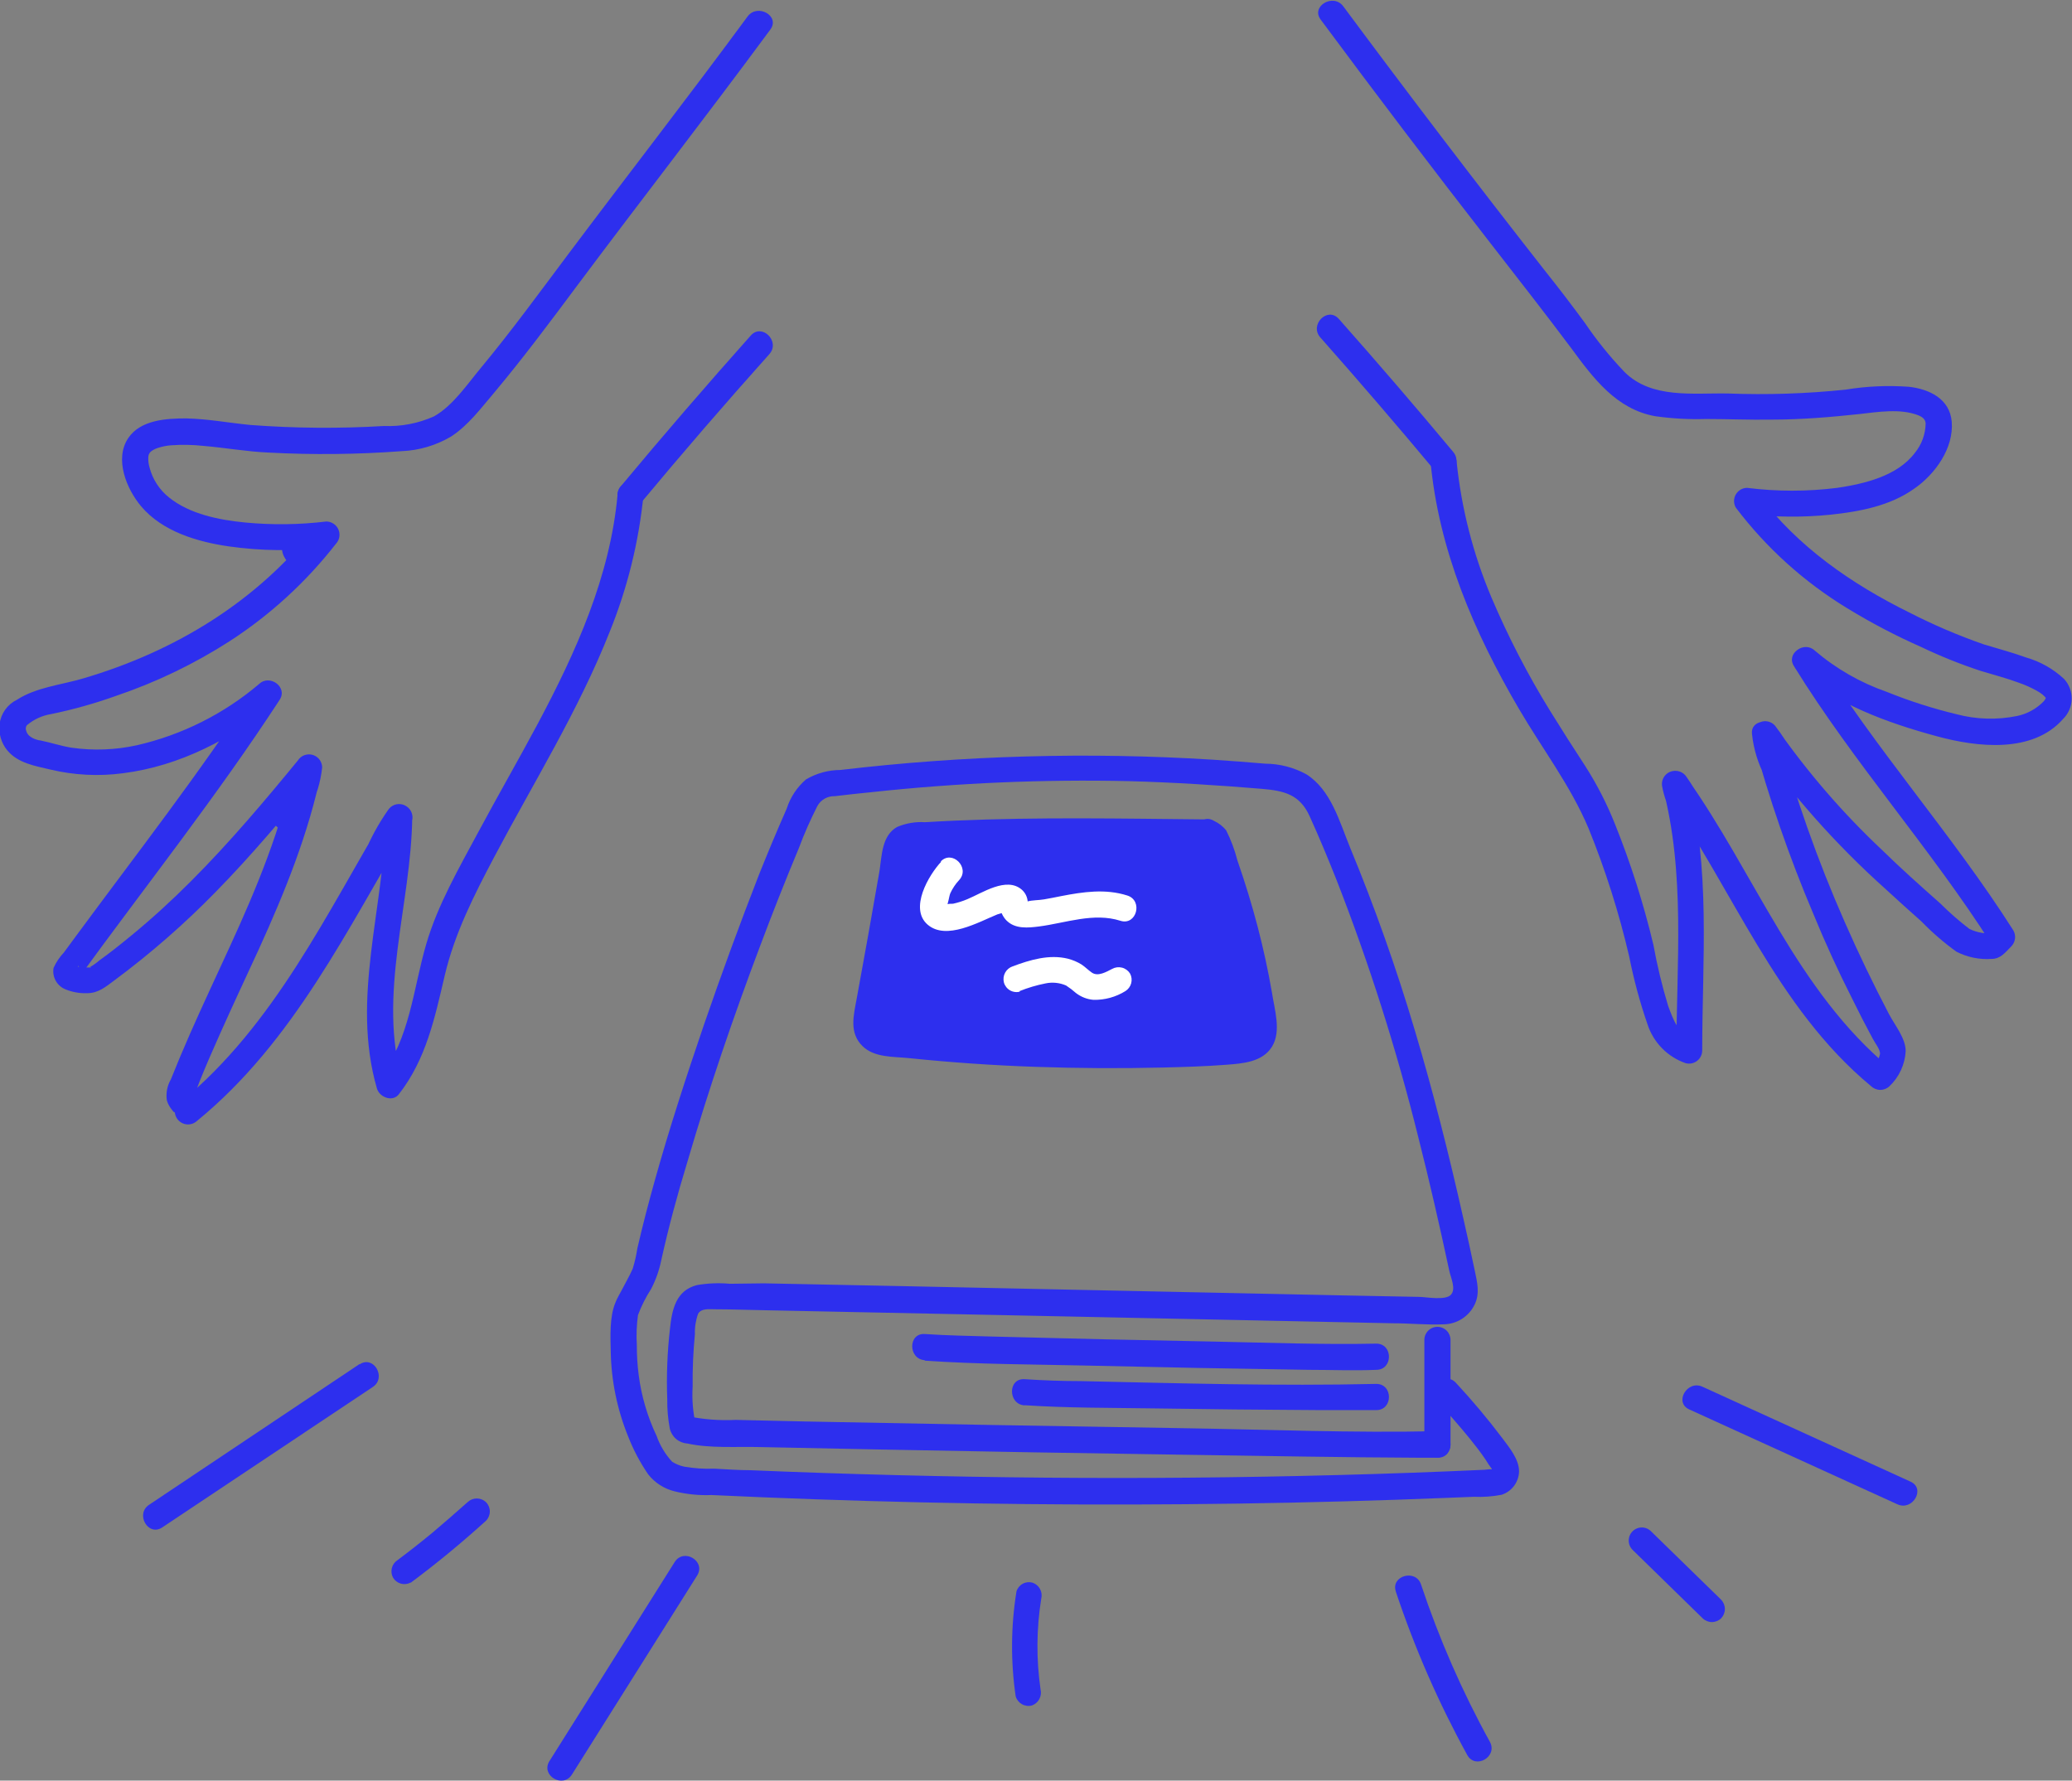 <svg width="313" height="269" viewBox="0 0 313 269" fill="none" xmlns="http://www.w3.org/2000/svg">
<rect x="0" y="0" width="313" height="269" fill="#808080" stroke="none"/>
<g clip-path="url(#clip0)">
<path d="M215.166 202.426V218.185C215.166 218.71 215.374 219.214 215.745 219.585C216.115 219.956 216.618 220.165 217.142 220.165C217.666 220.165 218.169 219.956 218.54 219.585C218.91 219.214 219.118 218.71 219.118 218.185V202.426C219.118 201.901 218.91 201.397 218.54 201.026C218.169 200.655 217.666 200.446 217.142 200.446C216.618 200.446 216.115 200.655 215.745 201.026C215.374 201.397 215.166 201.901 215.166 202.426Z" fill="#2D2FEE"/>
<path d="M139.702 205.554C147.778 206.109 155.933 206.109 164.023 206.294C175.247 206.558 186.476 206.773 197.71 206.94C201.109 206.94 204.521 207.085 207.907 206.94C210.45 206.94 210.463 202.981 207.907 202.981C199.818 203.152 191.702 202.836 183.613 202.677C172.38 202.466 161.146 202.211 149.913 201.912C146.514 201.806 143.101 201.766 139.702 201.529C137.16 201.357 137.173 205.317 139.702 205.488V205.554Z" fill="#2D2FEE"/>
<path d="M154.774 212.286C161.098 212.708 167.461 212.669 173.798 212.761C182.326 212.893 190.855 212.981 199.383 213.025C202.229 213.025 205.074 213.025 207.907 213.025C210.45 213.025 210.463 209.065 207.907 209.065C193.072 209.408 178.159 208.973 163.311 208.643C160.466 208.643 157.62 208.537 154.774 208.353C152.231 208.181 152.245 212.141 154.774 212.312V212.286Z" fill="#2D2FEE"/>
<path d="M217.142 216.205C204.376 216.496 191.544 215.955 178.778 215.757C159.701 215.458 140.633 215.119 121.574 214.74L111.14 214.503C108.675 214.628 106.204 214.433 103.789 213.922L105.106 215.242C104.671 213.352 104.511 211.41 104.632 209.474C104.601 206.83 104.715 204.186 104.974 201.555C104.936 200.499 105.102 199.446 105.462 198.453C105.975 197.622 107.095 197.793 107.952 197.793C110.507 197.793 113.05 197.899 115.606 197.939L147.133 198.585C168.212 199.034 189.291 199.474 210.37 199.905C212.9 199.905 215.495 200.169 218.038 200.064C219.033 200.06 220.006 199.774 220.845 199.239C221.684 198.704 222.355 197.942 222.781 197.041C223.584 195.339 223.136 193.689 222.781 191.947C222.227 189.307 221.656 186.698 221.068 184.12C218.921 174.551 216.523 165.021 213.717 155.624C210.936 146.262 207.673 137.05 203.941 128.026C202.321 124.066 201.069 119.354 197.354 116.979C195.447 115.933 193.31 115.379 191.136 115.368C188.501 115.144 185.8 114.933 183.139 114.761C164.4 113.597 145.595 114.118 126.949 116.319C125.123 116.325 123.332 116.817 121.758 117.744C120.393 118.923 119.38 120.458 118.834 122.179C117.385 125.452 116.001 128.778 114.671 132.091C111.728 139.649 108.94 147.256 106.305 154.911C103.67 162.646 101.114 170.459 98.914 178.339C97.965 181.731 97.07 185.149 96.279 188.594C96.123 189.631 95.89 190.654 95.581 191.656C95.12 192.712 94.527 193.715 94 194.745C93.657 195.431 93.236 196.064 92.946 196.83C92.076 198.942 92.208 201.898 92.261 204.155C92.335 208.571 93.229 212.935 94.896 217.024C95.682 219.033 96.694 220.946 97.913 222.726C98.911 223.994 100.301 224.894 101.865 225.286C103.704 225.74 105.598 225.931 107.491 225.854L115.29 226.197C136.545 227.077 157.813 227.424 179.094 227.239C189.695 227.151 200.305 226.927 210.924 226.566L218.697 226.276L222.649 226.118C224.052 226.182 225.459 226.08 226.838 225.814C227.587 225.572 228.243 225.102 228.715 224.471C229.186 223.84 229.452 223.078 229.473 222.29C229.473 220.429 227.985 218.66 226.931 217.248C224.744 214.349 222.409 211.565 219.935 208.907C218.222 207.019 215.429 209.831 217.142 211.705C218.855 213.579 220.475 215.427 222.056 217.367C222.886 218.396 223.69 219.426 224.427 220.521C224.695 220.979 224.99 221.419 225.31 221.841C225.389 221.934 225.481 222.435 225.561 222.132C225.64 221.828 224.467 222.026 224.243 222.039C216.9 222.374 209.558 222.638 202.215 222.831C187.372 223.227 172.52 223.359 157.659 223.227C142.798 223.095 128.043 222.721 113.393 222.105C111.548 222.105 109.704 221.96 107.873 221.868C106.355 221.927 104.836 221.825 103.341 221.564C102.7 221.426 102.089 221.176 101.536 220.825C100.499 219.7 99.701 218.375 99.191 216.931C97.803 214.015 96.887 210.897 96.477 207.692C96.286 206.2 96.193 204.696 96.2 203.192C96.11 201.685 96.168 200.173 96.371 198.678C96.889 197.29 97.556 195.962 98.361 194.718C99.058 193.373 99.567 191.939 99.876 190.455C100.982 185.44 102.326 180.477 103.828 175.554C107.056 164.52 110.784 153.618 114.842 142.861C116.695 137.916 118.641 133.002 120.678 128.118C121.487 125.95 122.42 123.831 123.471 121.77C123.73 121.301 124.113 120.913 124.578 120.65C125.043 120.387 125.572 120.258 126.106 120.278C127.99 120.041 129.887 119.856 131.784 119.658C144.664 118.27 157.62 117.719 170.57 118.008C177.263 118.193 183.955 118.615 190.622 119.17C193.994 119.46 196.339 120.014 197.828 123.288C199.317 126.561 200.595 129.662 201.886 132.896C206.845 145.589 210.977 158.59 214.257 171.819C215.956 178.497 217.484 185.228 218.934 191.986C219.171 193.082 219.988 194.718 219.171 195.603C218.354 196.487 215.522 195.946 214.375 195.919L203.48 195.708L159.543 194.784C144.831 194.467 130.12 194.164 115.408 193.873L110.257 193.939C108.6 193.787 106.93 193.854 105.29 194.137C102.102 194.943 101.509 197.833 101.206 200.737C100.8 204.28 100.664 207.85 100.798 211.414C100.779 212.889 100.907 214.361 101.18 215.81C101.318 216.42 101.649 216.969 102.123 217.376C102.598 217.783 103.191 218.025 103.815 218.066C107.306 218.832 111.258 218.515 114.816 218.608L132.97 218.977C148.595 219.285 164.224 219.554 179.858 219.782C191.359 219.954 202.874 220.165 214.375 220.218C215.324 220.218 216.272 220.218 217.208 220.218C219.751 220.218 219.764 216.258 217.208 216.258L217.142 216.205Z" fill="#2D2FEE"/>
<path d="M182.296 125.769L174.391 125.69C162.099 125.584 149.781 125.465 137.502 126.336C136.95 126.376 136.43 126.615 136.04 127.009C135.721 127.339 135.51 127.758 135.434 128.21C133.958 136.798 132.426 145.391 130.836 153.987C130.71 154.684 130.837 155.402 131.195 156.013C131.553 156.623 132.117 157.085 132.786 157.313C132.991 157.383 133.203 157.432 133.418 157.458C150.216 159.412 167.15 159.924 184.035 158.99C185.629 158.95 187.214 158.742 188.764 158.369C189.306 158.219 189.792 157.915 190.164 157.493C190.536 157.071 190.777 156.55 190.859 155.993C190.904 155.714 190.904 155.428 190.859 155.149C189.506 145.33 187.008 135.704 183.416 126.468L182.296 125.769Z" fill="#2D2FEE"/>
<path d="M182.295 123.789C169.608 123.67 156.921 123.419 144.247 123.974C142.732 124.04 141.23 124.119 139.729 124.211C138.282 124.117 136.833 124.366 135.5 124.937C133.207 126.257 133.22 129.214 132.865 131.537C131.749 137.986 130.599 144.432 129.413 150.873C128.952 153.393 128.227 156.02 130.309 158.053C132.101 159.795 134.986 159.61 137.291 159.848C143.659 160.507 150.04 160.947 156.434 161.167C162.828 161.387 169.222 161.423 175.616 161.273C178.817 161.194 182.045 161.101 185.26 160.851C187.71 160.666 190.714 160.455 192.15 158.119C193.586 155.782 192.532 152.536 192.15 149.988C191.57 146.636 190.85 143.314 189.989 140.023C189.129 136.732 188.105 133.38 186.92 129.966C186.517 128.396 185.948 126.874 185.22 125.426C184.725 124.827 184.105 124.344 183.402 124.013C181.242 122.694 179.252 126.072 181.4 127.432L182.519 128.145L181.61 126.957C183.479 131.762 185.054 136.676 186.327 141.673C186.959 144.168 187.526 146.689 188 149.223C188.237 150.437 188.448 151.651 188.646 152.879C188.79 153.75 189.252 155.281 188.962 155.835C188.54 156.653 187.328 156.68 186.511 156.785C185.194 156.957 183.876 156.983 182.559 157.049C179.845 157.195 177.144 157.287 174.43 157.353C169.011 157.467 163.592 157.441 158.173 157.274C152.754 157.107 147.343 156.781 141.942 156.297C140.532 156.178 139.136 156.046 137.739 155.901C136.413 155.849 135.092 155.699 133.787 155.452C133.544 155.4 133.327 155.265 133.173 155.07C133.019 154.875 132.938 154.632 132.944 154.383C133.028 152.995 133.276 151.622 133.682 150.292C134.674 144.924 135.636 139.553 136.567 134.176L137.239 130.309C137.423 129.227 137.239 128.395 138.319 128.237C141.001 127.951 143.697 127.81 146.395 127.815C158.423 127.366 170.478 127.59 182.506 127.709C182.978 127.621 183.401 127.364 183.697 126.986C183.993 126.609 184.142 126.136 184.116 125.656C184.091 125.177 183.892 124.723 183.557 124.379C183.222 124.036 182.773 123.826 182.295 123.789Z" fill="#2D2FEE"/>
<path d="M142.192 130.164C140.282 132.197 137.318 137.252 140.124 139.68C142.93 142.109 147.818 139.297 150.663 138.136C151.114 138.024 151.555 137.874 151.981 137.687C152.468 137.344 151.533 135.998 151.217 136.737C150.901 137.476 151.559 138.585 152.047 139.06C153.364 140.38 155.314 140.169 156.987 139.957C161.019 139.429 165.208 137.819 169.253 139.1C171.677 139.878 172.718 136.051 170.293 135.285C166.987 134.229 163.614 134.731 160.281 135.378C159.424 135.549 158.581 135.721 157.725 135.866C156.869 136.011 155.973 135.971 155.195 136.183C154.695 136.315 154.55 135.747 154.906 136.645C155.261 137.542 155.261 136.645 155.248 136.262C155.231 135.907 155.143 135.56 154.99 135.24C154.836 134.92 154.619 134.635 154.352 134.401C152.034 132.395 148.397 134.902 146.131 135.839C145.433 136.133 144.71 136.363 143.971 136.526C143.617 136.515 143.263 136.547 142.917 136.618C142.587 136.539 142.548 136.618 142.798 136.843C143.049 137.067 142.97 137.133 142.97 136.922C143.22 136.684 143.378 135.312 143.562 134.929C143.895 134.208 144.34 133.544 144.88 132.962C146.619 131.101 143.826 128.303 142.087 130.164H142.192Z" fill="white"/>
<path d="M153.984 149.738C155.262 149.223 156.585 148.83 157.936 148.563C158.98 148.343 160.067 148.453 161.045 148.88C161.57 149.22 162.067 149.599 162.534 150.015C163.296 150.603 164.21 150.961 165.169 151.044C166.874 151.085 168.555 150.626 170.004 149.725C170.434 149.456 170.746 149.035 170.878 148.545C171.01 148.055 170.952 147.533 170.715 147.085C170.442 146.639 170.007 146.316 169.501 146.183C168.996 146.05 168.458 146.118 168.001 146.372C167.106 146.834 165.88 147.547 164.971 146.953C164.431 146.596 163.944 146.082 163.39 145.712C162.746 145.313 162.044 145.015 161.309 144.828C158.503 144.142 155.604 144.999 152.969 145.989C152.485 146.153 152.079 146.494 151.835 146.945C151.591 147.395 151.525 147.921 151.652 148.418C151.79 148.923 152.124 149.353 152.578 149.613C153.032 149.873 153.571 149.941 154.076 149.804L153.984 149.738Z" fill="white"/>
<path d="M96.661 76.155C103.046 68.483 109.568 60.928 116.225 53.493C117.912 51.593 115.119 48.782 113.419 50.682C106.779 58.126 100.262 65.684 93.868 73.357C93.51 73.735 93.311 74.236 93.311 74.756C93.311 75.277 93.51 75.778 93.868 76.155C94.242 76.52 94.743 76.724 95.265 76.724C95.786 76.724 96.287 76.52 96.661 76.155Z" fill="#2D2FEE"/>
<path d="M93.288 74.756C92.156 87.11 87.004 98.514 81.221 109.363C78.309 114.814 75.213 120.186 72.288 125.637C69.364 131.088 66.109 136.71 64.384 142.637C62.421 149.355 61.933 156.852 57.493 162.58L60.8 163.451C56.98 150.252 62.118 136.724 62.276 123.406C62.264 122.978 62.116 122.565 61.852 122.228C61.588 121.892 61.222 121.649 60.81 121.536C60.398 121.424 59.96 121.447 59.562 121.604C59.164 121.76 58.827 122.04 58.6 122.403C57.138 124.493 55.918 126.742 54.964 129.108C54.78 129.549 54.753 130.039 54.887 130.497C55.021 130.955 55.308 131.353 55.699 131.625C56.091 131.897 56.564 132.026 57.039 131.991C57.514 131.956 57.963 131.758 58.31 131.431C60.338 129.378 61.713 126.769 62.263 123.934C62.369 123.477 62.31 122.997 62.098 122.579C61.885 122.16 61.532 121.831 61.1 121.648C60.669 121.465 60.187 121.44 59.739 121.578C59.291 121.717 58.907 122.009 58.653 122.403C49.352 137.912 41.526 154.793 27.245 166.539L30.552 167.938C30.486 167.018 30.125 166.143 29.524 165.444C29.076 164.876 29.326 165.444 29.524 164.982C29.721 164.52 29.959 163.86 30.183 163.292C31.118 160.969 32.119 158.673 33.147 156.376C35.084 152.034 37.099 147.731 39.102 143.389C43.054 134.704 46.651 125.835 48.574 116.451C48.697 115.989 48.648 115.498 48.438 115.069C48.227 114.64 47.869 114.302 47.429 114.117C46.989 113.932 46.497 113.913 46.044 114.063C45.591 114.213 45.208 114.522 44.964 114.933C43.32 117.085 42.031 119.487 41.144 122.047C40.709 123.776 41.684 125.861 43.779 125.307C45.096 124.951 46.071 123.459 46.703 122.324C47.768 120.339 48.434 118.164 48.666 115.923C48.66 115.534 48.54 115.156 48.322 114.835C48.104 114.513 47.797 114.263 47.438 114.114C47.08 113.966 46.686 113.925 46.305 113.998C45.924 114.071 45.572 114.253 45.294 114.524C40.024 120.951 34.675 127.3 28.799 133.173C25.98 135.998 23.029 138.703 19.933 141.251C18.326 142.571 16.692 143.891 15.006 145.092C14.57 145.471 14.098 145.807 13.596 146.095C13.873 146.161 13.899 146.174 13.596 146.161H13.069C12.75 146.115 12.429 146.089 12.107 146.081C11.435 146.081 11.91 145.62 12.015 146.306L11.817 147.837C21.988 133.833 32.778 120.265 42.224 105.747C43.541 103.806 40.722 101.787 39.128 103.344C37.811 104.559 33.331 108.307 36.348 110.129C38.772 111.607 41.236 107.225 42.224 105.747C43.541 103.754 40.749 102.011 39.128 103.344C33.806 107.857 27.481 111.025 20.684 112.583C17.439 113.3 14.092 113.425 10.803 112.953C9.222 112.702 7.72 112.188 6.165 111.871C5.923 111.848 5.684 111.795 5.454 111.712C5.148 111.618 4.859 111.475 4.598 111.29C4.277 111.078 4.046 110.753 3.952 110.379C3.898 110.245 3.88 110.1 3.898 109.956C3.917 109.813 3.972 109.677 4.058 109.561C5.11 108.67 6.386 108.086 7.746 107.872C11.079 107.185 14.359 106.263 17.561 105.113C23.585 103.074 29.337 100.304 34.688 96.864C40.825 92.892 46.253 87.917 50.748 82.148C51.041 81.834 51.226 81.434 51.274 81.008C51.322 80.581 51.231 80.15 51.015 79.779C50.799 79.408 50.469 79.117 50.074 78.949C49.679 78.781 49.241 78.746 48.825 78.848C46.585 79.151 40.92 80.973 43.094 84.405C45.267 87.836 49.681 83.626 50.998 81.765C51.17 81.464 51.261 81.123 51.261 80.776C51.261 80.429 51.171 80.088 51 79.787C50.828 79.486 50.581 79.234 50.282 79.058C49.984 78.882 49.645 78.787 49.299 78.782C45.245 79.27 41.151 79.323 37.086 78.94C33.134 78.558 28.681 77.686 25.532 75.152C24.091 74.005 23.061 72.422 22.594 70.638C22.429 70.092 22.366 69.519 22.41 68.949C22.429 68.773 22.488 68.603 22.585 68.454C22.681 68.305 22.81 68.181 22.963 68.091C23.275 67.884 23.617 67.728 23.977 67.629C24.577 67.441 25.195 67.321 25.822 67.273C27.472 67.152 29.131 67.183 30.775 67.365C34.043 67.642 37.257 68.223 40.538 68.368C47.241 68.727 53.961 68.656 60.655 68.157C63.299 68.052 65.875 67.29 68.151 65.94C70.721 64.277 72.67 61.65 74.633 59.34C79.06 54.061 83.157 48.557 87.268 43.04C96.912 30.132 106.806 17.435 116.37 4.461C117.885 2.402 114.447 0.501 112.958 2.455C103.999 14.624 94.738 26.529 85.674 38.619C81.392 44.334 77.176 50.115 72.618 55.605C70.562 58.073 68.402 61.307 65.556 62.904C63.181 63.967 60.593 64.464 57.994 64.356C51.266 64.758 44.518 64.705 37.797 64.198C34.557 63.881 31.368 63.274 28.101 63.208C25.124 63.208 21.25 63.432 19.393 66.151C17.232 69.319 19.116 73.872 21.316 76.485C24.531 80.3 29.814 81.857 34.57 82.544C39.456 83.236 44.412 83.29 49.312 82.702L47.599 79.732C47.023 80.427 46.358 81.044 45.623 81.567C45.623 81.567 45.281 81.738 45.267 81.672C45.4 81.626 45.544 81.626 45.676 81.672C45.893 81.75 46.088 81.88 46.244 82.05C46.4 82.22 46.513 82.426 46.572 82.649C46.661 82.961 46.633 83.294 46.493 83.586C46.334 83.771 46.334 83.758 46.493 83.586C46.321 83.586 46.835 83.375 46.888 83.349C47.816 82.932 48.811 82.682 49.826 82.61L47.902 79.297C38.944 90.832 26.428 98.421 12.529 102.5C9.222 103.476 5.494 103.82 2.569 105.707C1.858 106.052 1.244 106.569 0.784 107.212C0.323 107.856 0.031 108.604 -0.066 109.389C-0.148 110.094 -0.088 110.807 0.112 111.487C0.311 112.168 0.645 112.801 1.093 113.349C2.714 115.302 5.283 115.698 7.588 116.253C11.169 117.106 14.874 117.298 18.523 116.82C27.192 115.738 35.149 111.541 41.842 106.077L38.733 103.674C38.233 104.468 37.674 105.223 37.06 105.931C36.858 106.116 36.668 106.315 36.493 106.525C36.177 107.053 36.493 105.984 37.811 106.433L39.128 107.819C39.326 108.426 38.904 109.02 39.128 108.888C39.307 108.72 39.462 108.529 39.589 108.32C40.284 107.527 41.028 106.778 41.816 106.077L38.706 103.674C30.209 116.728 20.618 129.003 11.383 141.541L9.644 143.904C8.997 144.584 8.471 145.369 8.089 146.227C7.976 146.879 8.087 147.551 8.402 148.133C8.718 148.715 9.22 149.173 9.828 149.434C10.874 149.871 12.002 150.079 13.135 150.041C14.874 150.041 15.941 149.091 17.285 148.101C22.724 144.065 27.834 139.603 32.567 134.757C38.008 129.214 43.001 123.261 47.916 117.256L44.543 115.857C44.38 117.135 44.024 118.381 43.489 119.552C43.096 120.255 42.656 120.929 42.171 121.572C41.934 121.954 42.171 121.427 42.171 121.572C42.106 122.509 45.136 122.456 44.701 123.208C44.833 122.876 44.947 122.537 45.044 122.192C45.927 120.346 46.967 118.58 48.153 116.913L44.543 115.395C42.553 125.017 38.825 134.058 34.741 142.953C32.712 147.388 30.631 151.796 28.668 156.258C27.68 158.515 26.718 160.785 25.809 163.068C25.259 164.017 25.046 165.124 25.203 166.209C25.308 166.585 25.472 166.942 25.69 167.265C25.769 167.371 26.454 168.413 26.401 167.925C26.414 168.311 26.537 168.685 26.756 169.003C26.975 169.32 27.281 169.568 27.637 169.716C27.993 169.863 28.384 169.905 28.763 169.835C29.142 169.766 29.493 169.589 29.774 169.324C44.385 157.379 52.527 140.221 61.999 124.383L58.389 122.865C58.136 124.134 57.654 125.346 56.966 126.442C56.665 126.991 56.335 127.524 55.978 128.039C55.846 128.25 55.662 128.725 55.794 128.316L55.649 128.488L55.557 128.58C55.205 128.915 55.614 128.756 56.782 128.105L58.178 128.686C58.35 130.468 58.521 131.035 58.679 130.402V130.27C58.903 130.124 58.56 130.454 58.679 130.27C58.798 130.085 59.101 129.412 59.312 128.95C60.142 127.379 61.05 125.861 61.946 124.33L58.258 123.34C58.086 137.08 52.988 150.793 56.94 164.441C57.322 165.761 59.298 166.539 60.247 165.312C64.37 160.032 65.675 153.789 67.177 147.388C68.678 140.987 71.616 135.232 74.66 129.464C80.615 118.193 87.4 107.33 92.103 95.439C94.792 88.804 96.514 81.817 97.215 74.69C97.439 72.156 93.486 72.169 93.262 74.69L93.288 74.756Z" fill="#2D2FEE"/>
<path d="M219.461 68.197C213.822 61.439 208.083 54.765 202.242 48.175C200.542 46.261 197.763 49.072 199.449 50.973C205.281 57.563 211.02 64.242 216.668 71.008C217.042 71.373 217.543 71.576 218.064 71.576C218.586 71.576 219.087 71.373 219.461 71.008C219.82 70.628 220.019 70.125 220.019 69.603C220.019 69.08 219.82 68.577 219.461 68.197Z" fill="#2D2FEE"/>
<path d="M216.088 69.609C217.313 83.058 222.675 95.505 229.434 107.053C232.965 113.098 237.26 118.694 239.973 125.149C242.523 131.432 244.576 137.906 246.113 144.511C246.799 147.985 247.723 151.407 248.879 154.753C249.322 156.109 250.073 157.343 251.071 158.36C252.07 159.377 253.291 160.148 254.637 160.613C254.93 160.692 255.238 160.702 255.537 160.643C255.835 160.584 256.116 160.457 256.357 160.272C256.599 160.087 256.795 159.849 256.931 159.577C257.067 159.304 257.138 159.004 257.14 158.699C257.14 145.052 258.457 131.088 254.926 117.784L251.317 119.302C252.226 120.819 253.135 122.35 253.952 123.921C254.149 124.304 254.36 124.687 254.531 125.083C254.703 125.479 254.413 125.083 254.531 125.188V125.281C254.689 125.954 254.861 125.399 255.045 123.591L256.442 123.024C256.442 123.024 257.957 123.38 257.601 123.433C257.55 123.386 257.506 123.333 257.469 123.274C257.469 123.156 257.68 123.565 257.469 123.274L257.272 123.01C256.916 122.456 256.56 121.902 256.244 121.334C255.553 120.24 255.071 119.027 254.821 117.757L251.211 119.275C261.751 134.176 268.233 152.14 282.646 164.084C283.021 164.446 283.521 164.648 284.042 164.648C284.563 164.648 285.063 164.446 285.439 164.084C286.89 162.698 287.761 160.811 287.876 158.805C287.876 156.838 286.255 154.911 285.373 153.235C282.993 148.695 280.766 144.067 278.693 139.35C274.544 129.948 271.121 120.241 268.457 110.313L264.847 111.844C266.034 113.51 267.075 115.277 267.956 117.124C268.041 117.474 268.16 117.814 268.312 118.14C267.837 117.612 270.657 117.045 270.947 116.53C270.947 116.411 271.092 116.873 270.947 116.53C270.67 115.923 270.077 115.382 269.629 114.511C269.083 113.343 268.728 112.095 268.575 110.815L264.886 111.818C270.638 120.036 277.313 127.564 284.78 134.256C286.598 135.927 288.429 137.582 290.274 139.218C291.893 140.888 293.657 142.412 295.544 143.772C297.17 144.605 298.99 144.983 300.813 144.867C302.223 144.867 302.908 143.891 303.83 142.967C304.135 142.654 304.331 142.251 304.388 141.818C304.445 141.385 304.36 140.945 304.146 140.565C294.924 126.046 283.344 113.23 274.306 98.62L271.21 101.008C272.055 101.716 272.86 102.469 273.621 103.265C273.734 103.439 273.866 103.598 274.016 103.741L274.161 103.965C273.981 103.591 273.944 103.164 274.056 102.764L275.373 101.444C275.629 101.351 275.906 101.33 276.173 101.383C276.44 101.437 276.688 101.563 276.888 101.748L276.743 101.616C276.553 101.369 276.336 101.143 276.098 100.942C275.492 100.227 274.933 99.473 274.425 98.686L271.329 101.074C277.178 106.354 285.122 109.205 292.619 111.237C298.626 112.874 307.045 113.877 311.669 108.598C312.467 107.805 312.927 106.734 312.951 105.608C312.976 104.483 312.563 103.392 311.801 102.566C310.165 101.042 308.192 99.93 306.044 99.319C303.949 98.553 301.801 97.999 299.693 97.352C295.823 96.005 292.05 94.391 288.403 92.522C279.695 88.219 271.487 82.544 265.624 74.677L263.925 77.647C268.111 78.144 272.339 78.179 276.533 77.752C280.893 77.291 285.531 76.433 289.207 73.793C292.329 71.628 295.161 67.695 294.832 63.709C294.542 60.238 291.433 58.773 288.35 58.43C285.152 58.199 281.937 58.345 278.772 58.865C272.895 59.474 266.983 59.669 261.079 59.446C255.809 59.34 249.525 60.291 245.415 56.212C243.217 53.917 241.216 51.44 239.433 48.808C237.497 46.168 235.481 43.529 233.373 40.889C223.027 27.69 212.874 14.377 202.914 0.95C201.412 -1.069 197.986 0.95 199.501 2.956C207.924 14.325 216.479 25.592 225.165 36.758C229.263 42.037 233.399 47.317 237.352 52.596C240.685 57.136 244.176 61.835 250.052 62.878C252.578 63.236 255.13 63.377 257.68 63.3C260.987 63.3 264.267 63.445 267.6 63.392C272.067 63.392 276.48 63.023 280.907 62.548C283.686 62.231 287.059 61.69 289.734 62.719C290.484 63.01 290.84 63.379 290.893 63.947C290.87 65.581 290.294 67.158 289.259 68.421C286.624 71.919 281.618 73.093 277.534 73.701C273.015 74.268 268.443 74.268 263.925 73.701C263.577 73.703 263.237 73.796 262.937 73.972C262.636 74.147 262.387 74.398 262.214 74.7C262.041 75.001 261.95 75.343 261.949 75.691C261.949 76.039 262.039 76.381 262.212 76.683C266.82 82.767 272.532 87.926 279.049 91.888C282.644 94.088 286.38 96.046 290.234 97.748C293.133 99.134 296.116 100.333 299.167 101.338C301.103 101.932 303.119 102.447 304.99 103.147C305.9 103.461 306.782 103.854 307.625 104.321C307.938 104.49 308.238 104.684 308.52 104.902C308.641 105.001 308.755 105.106 308.863 105.219C308.93 105.284 308.991 105.355 309.047 105.43C309.047 105.43 309.047 105.575 309.047 105.43C308.963 105.649 308.833 105.847 308.665 106.011C307.587 107.1 306.212 107.849 304.713 108.162C301.681 108.781 298.548 108.691 295.557 107.898C291.965 107.033 288.442 105.904 285.017 104.519C281.034 103.134 277.343 101.017 274.135 98.276C272.541 96.851 269.722 98.712 271.026 100.678C272.027 102.183 274.464 106.512 276.902 105.06C279.958 103.252 275.4 99.464 274.135 98.276C272.541 96.785 269.814 98.699 271.026 100.678C280.063 115.302 291.617 128.145 300.853 142.637L301.169 140.235L299.852 141.554L301.248 140.974C299.961 141.117 298.659 140.892 297.493 140.327C295.949 139.143 294.484 137.86 293.106 136.486C290.129 133.846 287.164 131.207 284.292 128.395C278.351 122.805 273.004 116.613 268.338 109.917C267.363 108.466 264.386 108.782 264.662 110.907C264.898 113.146 265.56 115.319 266.612 117.309C267.245 118.431 268.193 119.948 269.537 120.292C271.619 120.819 272.607 118.76 272.172 117.031C271.291 114.469 270 112.066 268.351 109.917C268.108 109.506 267.724 109.197 267.271 109.047C266.818 108.897 266.327 108.917 265.887 109.102C265.447 109.287 265.089 109.625 264.878 110.054C264.668 110.483 264.619 110.973 264.742 111.435C267.197 120.542 270.279 129.468 273.964 138.149C275.72 142.426 277.648 146.636 279.747 150.78C280.757 152.848 281.811 154.898 282.909 156.931C283.278 157.63 284.016 158.515 284.003 159.201C283.823 160.044 283.386 160.81 282.751 161.392H285.544C271.395 149.672 265.124 132.012 254.729 117.388C254.479 116.986 254.095 116.687 253.645 116.543C253.195 116.4 252.709 116.421 252.273 116.603C251.838 116.786 251.481 117.118 251.267 117.54C251.053 117.961 250.996 118.446 251.106 118.906C251.661 121.743 253.035 124.354 255.058 126.416C255.397 126.754 255.842 126.964 256.317 127.01C256.793 127.057 257.27 126.937 257.667 126.671C258.065 126.405 258.358 126.01 258.497 125.552C258.636 125.094 258.613 124.601 258.431 124.159C257.483 121.766 256.258 119.494 254.782 117.388C254.532 116.986 254.148 116.687 253.698 116.543C253.248 116.4 252.762 116.421 252.326 116.603C251.89 116.786 251.534 117.118 251.32 117.54C251.106 117.961 251.049 118.446 251.159 118.906C254.624 131.906 253.253 145.554 253.24 158.831L255.743 156.918C253.438 156.086 252.792 154.093 251.989 151.955C251.071 148.92 250.327 145.836 249.762 142.716C248.281 136.51 246.343 130.422 243.965 124.502C242.747 121.434 241.239 118.491 239.46 115.712C237.668 112.979 235.916 110.221 234.19 107.436C230.801 101.95 227.832 96.214 225.31 90.278C222.538 83.731 220.761 76.803 220.04 69.728C219.803 67.207 215.851 67.18 216.088 69.728V69.609Z" fill="#2D2FEE"/>
<path d="M54.331 206.056L22.515 227.332C20.407 228.731 22.383 232.163 24.504 230.75L56.321 209.527C58.429 208.128 56.453 204.696 54.331 206.109V206.056Z" fill="#2D2FEE"/>
<path d="M101.918 235.977L82.986 266.07C81.669 268.234 85.041 270.227 86.398 268.076L105.33 237.983C106.648 235.819 103.275 233.826 101.918 235.977Z" fill="#2D2FEE"/>
<path d="M210.858 240.451C213.704 248.988 217.315 257.249 221.648 265.133C222.886 267.363 226.299 265.37 225.06 263.127C220.88 255.541 217.401 247.589 214.665 239.369C213.875 236.967 210.054 238.049 210.858 240.425V240.451Z" fill="#2D2FEE"/>
<path d="M255.177 212.919L286.624 227.253C288.917 228.309 290.932 224.89 288.614 223.834L257.166 209.487C254.874 208.445 252.858 211.863 255.177 212.919Z" fill="#2D2FEE"/>
<path d="M246.666 234.182L257.206 244.477C257.58 244.841 258.081 245.045 258.602 245.045C259.124 245.045 259.625 244.841 259.999 244.477C260.36 244.099 260.562 243.595 260.562 243.071C260.562 242.548 260.36 242.044 259.999 241.666L249.459 231.384C249.278 231.19 249.06 231.034 248.818 230.925C248.575 230.817 248.314 230.759 248.048 230.754C247.783 230.75 247.519 230.798 247.273 230.898C247.027 230.998 246.804 231.146 246.616 231.334C246.428 231.522 246.28 231.746 246.181 231.992C246.082 232.239 246.033 232.503 246.037 232.769C246.042 233.034 246.1 233.297 246.208 233.539C246.316 233.782 246.472 234.001 246.666 234.182Z" fill="#2D2FEE"/>
<path d="M62.078 239.078C66.031 236.135 69.785 233.033 73.421 229.734C73.788 229.361 73.994 228.858 73.994 228.335C73.994 227.811 73.788 227.309 73.421 226.936C73.046 226.574 72.546 226.373 72.025 226.373C71.504 226.373 71.004 226.574 70.628 226.936C68.872 228.502 67.115 230.029 65.359 231.516C63.501 233.047 61.907 234.301 60.089 235.66C59.647 235.934 59.327 236.368 59.197 236.872C59.067 237.376 59.136 237.912 59.391 238.366C59.658 238.796 60.079 239.109 60.568 239.241C61.057 239.374 61.578 239.315 62.025 239.078H62.078Z" fill="#2D2FEE"/>
<path d="M153.549 240.425C152.702 245.667 152.662 251.009 153.43 256.263C153.578 256.766 153.914 257.191 154.369 257.45C154.824 257.708 155.361 257.78 155.868 257.649C156.351 257.48 156.755 257.136 156.999 256.684C157.242 256.232 157.309 255.706 157.185 255.207C156.528 250.666 156.564 246.051 157.29 241.52C157.417 241.024 157.351 240.498 157.107 240.047C156.863 239.597 156.458 239.256 155.973 239.092C155.477 238.952 154.946 239.011 154.493 239.258C154.04 239.504 153.701 239.919 153.549 240.412V240.425Z" fill="#2D2FEE"/>
</g>
<defs>
<clipPath id="clip0">
<rect width="313" height="269" fill="white"/>
</clipPath>
</defs>
</svg>
